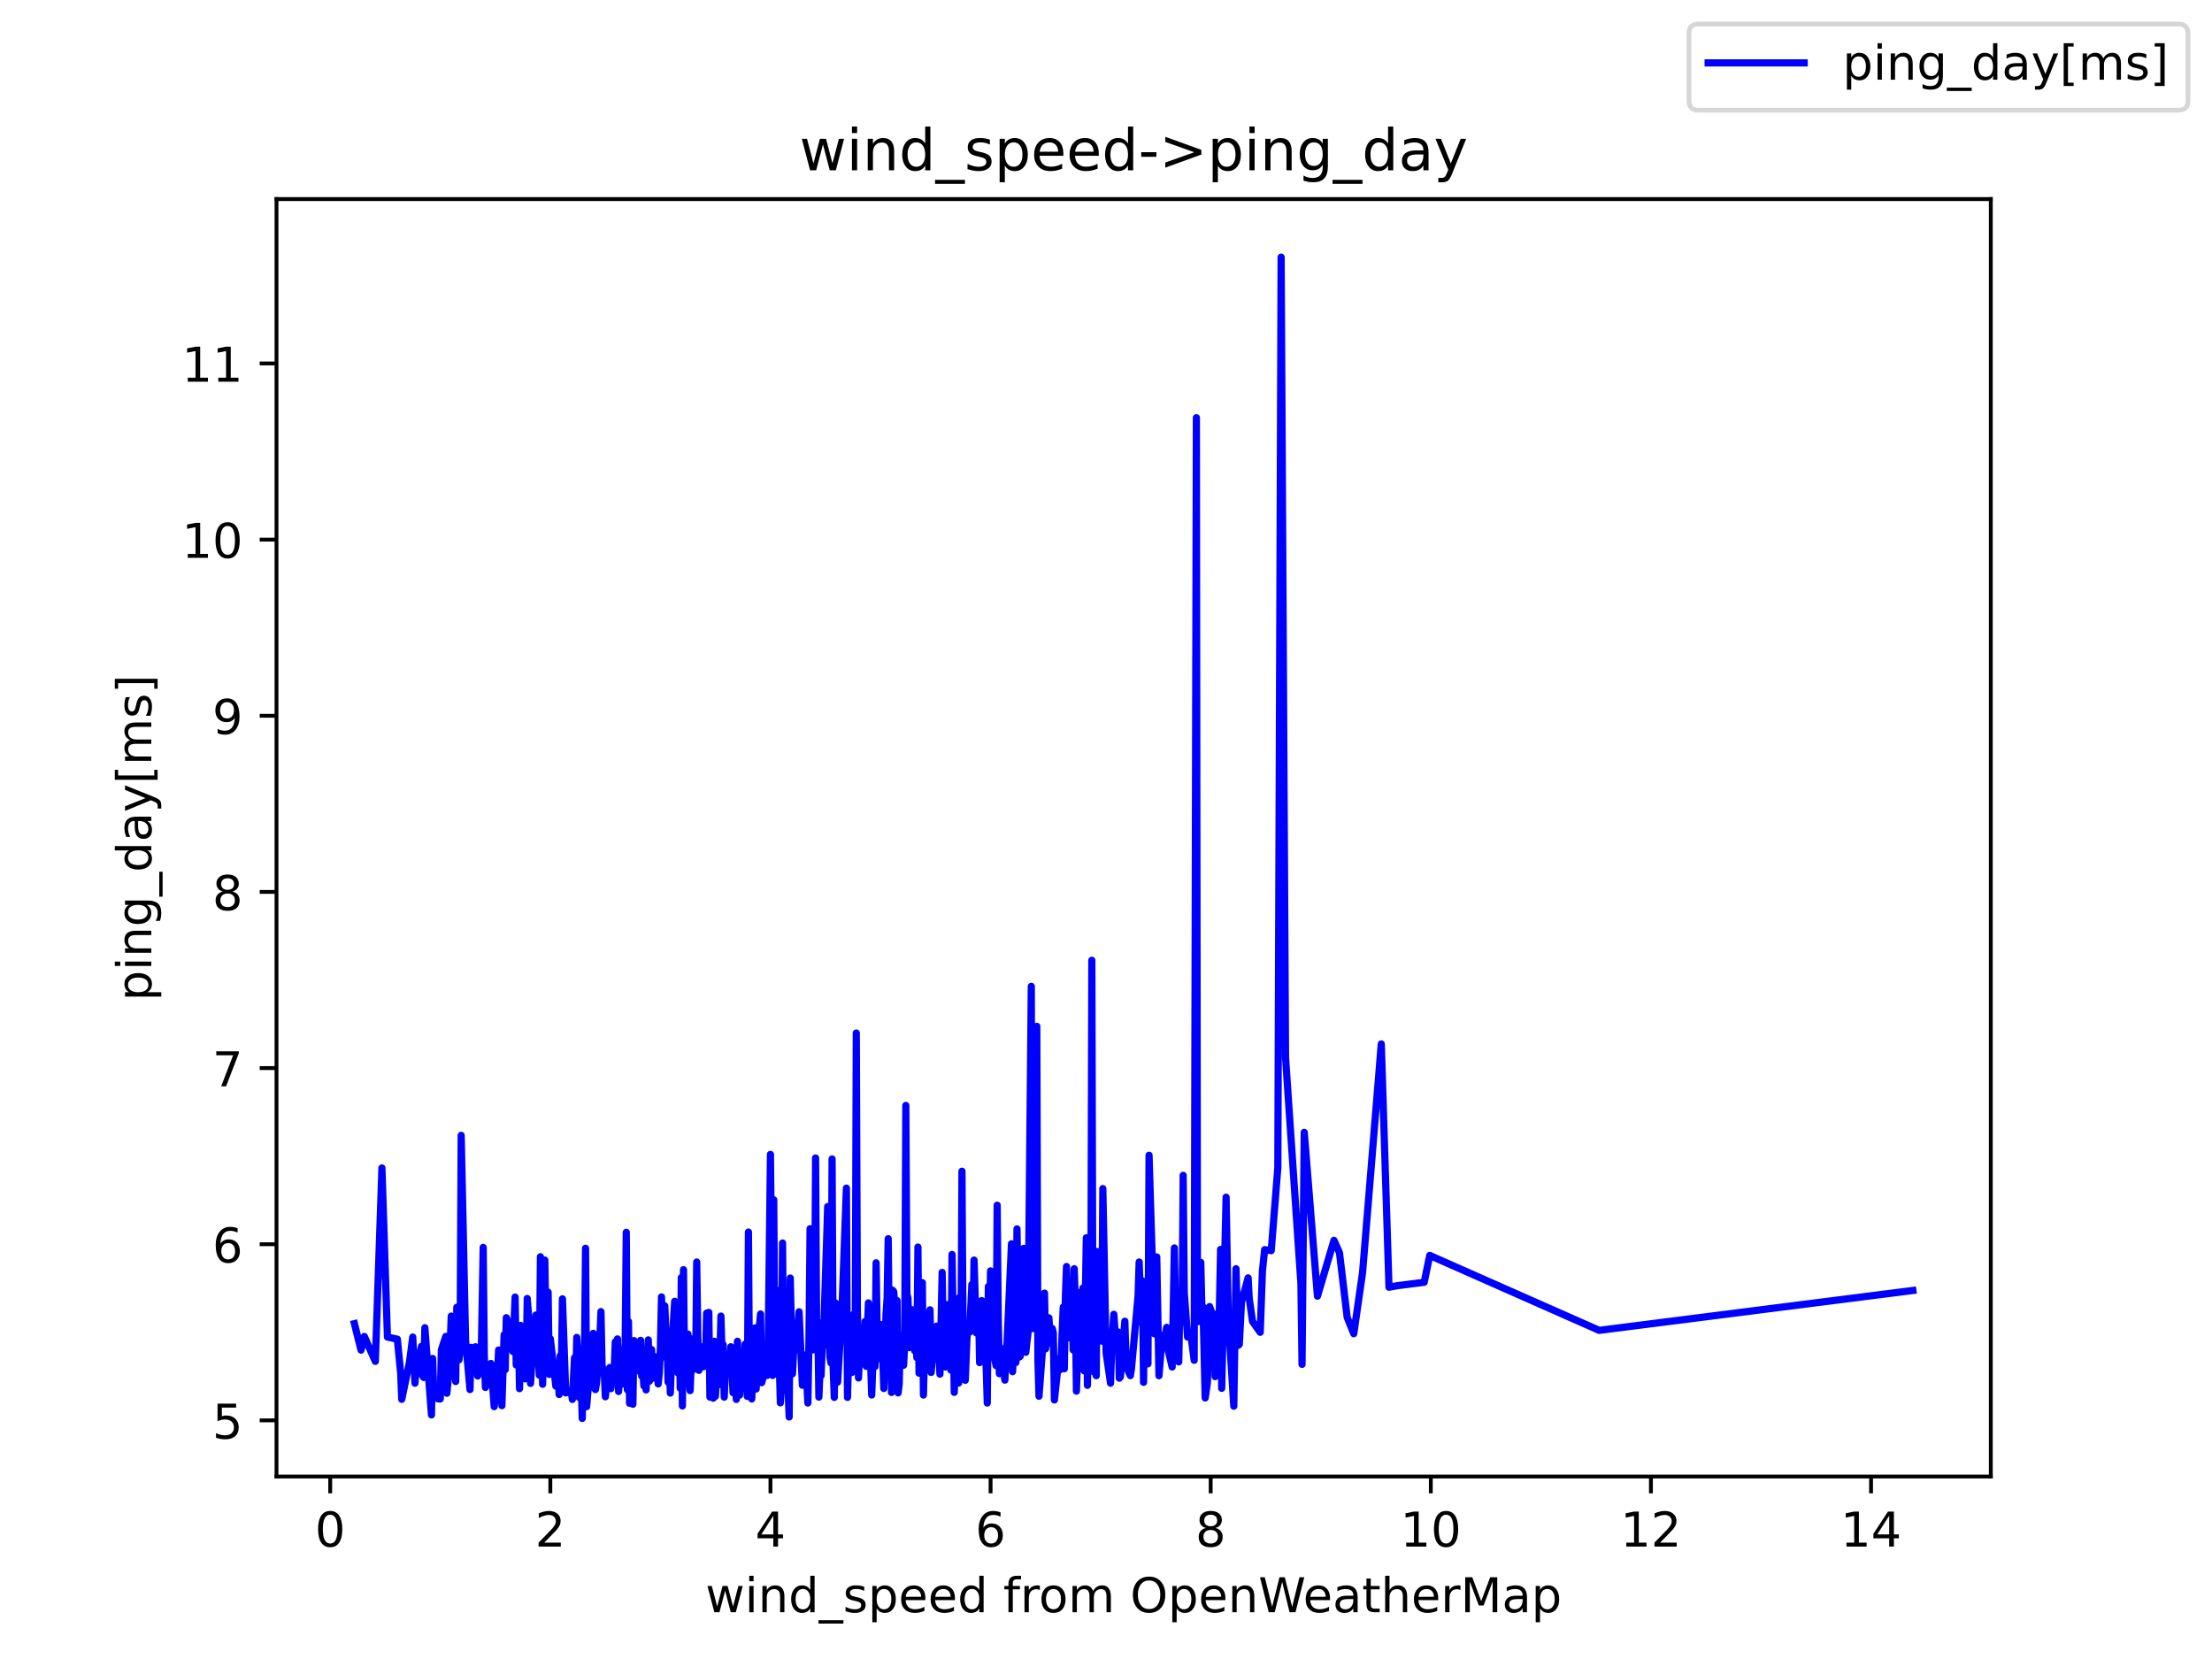 <?xml version="1.0" encoding="utf-8" standalone="no"?>
<!DOCTYPE svg PUBLIC "-//W3C//DTD SVG 1.1//EN"
  "http://www.w3.org/Graphics/SVG/1.1/DTD/svg11.dtd">
<!-- Created with matplotlib (https://matplotlib.org/) -->
<svg height="345.6pt" version="1.1" viewBox="0 0 460.8 345.6" width="460.8pt" xmlns="http://www.w3.org/2000/svg" xmlns:xlink="http://www.w3.org/1999/xlink">
 <defs>
  <style type="text/css">*{stroke-linecap:butt;stroke-linejoin:round;}</style>
 </defs>
 <g id="figure_1">
  <g id="patch_1">
   <path d="M 0 345.6 
L 460.8 345.6 
L 460.8 0 
L 0 0 
z
" style="fill:#ffffff;"/>
  </g>
  <g id="axes_1">
   <g id="patch_2">
    <path d="M 57.6 307.584 
L 414.72 307.584 
L 414.72 41.472 
L 57.6 41.472 
z
" style="fill:#ffffff;"/>
   </g>
   <g id="matplotlib.axis_1">
    <g id="xtick_1">
     <g id="line2d_1">
      <defs>
       <path d="M 0 0 
L 0 3.5 
" id="m88f44242e3" style="stroke:#000000;stroke-width:0.8;"/>
      </defs>
      <g>
       <use style="stroke:#000000;stroke-width:0.8;" x="68.789" xlink:href="#m88f44242e3" y="307.584"/>
      </g>
     </g>
     <g id="text_1">
      <!-- 0 -->
      <g transform="translate(65.607 322.182)scale(0.1 -0.1)">
       <defs>
        <path d="M 31.781 66.406 
Q 24.172 66.406 20.328 58.906 
Q 16.5 51.422 16.5 36.375 
Q 16.5 21.391 20.328 13.891 
Q 24.172 6.391 31.781 6.391 
Q 39.453 6.391 43.281 13.891 
Q 47.125 21.391 47.125 36.375 
Q 47.125 51.422 43.281 58.906 
Q 39.453 66.406 31.781 66.406 
z
M 31.781 74.219 
Q 44.047 74.219 50.516 64.516 
Q 56.984 54.828 56.984 36.375 
Q 56.984 17.969 50.516 8.266 
Q 44.047 -1.422 31.781 -1.422 
Q 19.531 -1.422 13.062 8.266 
Q 6.594 17.969 6.594 36.375 
Q 6.594 54.828 13.062 64.516 
Q 19.531 74.219 31.781 74.219 
z
" id="DejaVuSans-48"/>
       </defs>
       <use xlink:href="#DejaVuSans-48"/>
      </g>
     </g>
    </g>
    <g id="xtick_2">
     <g id="line2d_2">
      <g>
       <use style="stroke:#000000;stroke-width:0.8;" x="114.644" xlink:href="#m88f44242e3" y="307.584"/>
      </g>
     </g>
     <g id="text_2">
      <!-- 2 -->
      <g transform="translate(111.463 322.182)scale(0.1 -0.1)">
       <defs>
        <path d="M 19.188 8.297 
L 53.609 8.297 
L 53.609 0 
L 7.328 0 
L 7.328 8.297 
Q 12.938 14.109 22.625 23.891 
Q 32.328 33.688 34.812 36.531 
Q 39.547 41.844 41.422 45.531 
Q 43.312 49.219 43.312 52.781 
Q 43.312 58.594 39.234 62.25 
Q 35.156 65.922 28.609 65.922 
Q 23.969 65.922 18.812 64.312 
Q 13.672 62.703 7.812 59.422 
L 7.812 69.391 
Q 13.766 71.781 18.938 73 
Q 24.125 74.219 28.422 74.219 
Q 39.75 74.219 46.484 68.547 
Q 53.219 62.891 53.219 53.422 
Q 53.219 48.922 51.531 44.891 
Q 49.859 40.875 45.406 35.406 
Q 44.188 33.984 37.641 27.219 
Q 31.109 20.453 19.188 8.297 
z
" id="DejaVuSans-50"/>
       </defs>
       <use xlink:href="#DejaVuSans-50"/>
      </g>
     </g>
    </g>
    <g id="xtick_3">
     <g id="line2d_3">
      <g>
       <use style="stroke:#000000;stroke-width:0.8;" x="160.499" xlink:href="#m88f44242e3" y="307.584"/>
      </g>
     </g>
     <g id="text_3">
      <!-- 4 -->
      <g transform="translate(157.318 322.182)scale(0.1 -0.1)">
       <defs>
        <path d="M 37.797 64.312 
L 12.891 25.391 
L 37.797 25.391 
z
M 35.203 72.906 
L 47.609 72.906 
L 47.609 25.391 
L 58.016 25.391 
L 58.016 17.188 
L 47.609 17.188 
L 47.609 0 
L 37.797 0 
L 37.797 17.188 
L 4.891 17.188 
L 4.891 26.703 
z
" id="DejaVuSans-52"/>
       </defs>
       <use xlink:href="#DejaVuSans-52"/>
      </g>
     </g>
    </g>
    <g id="xtick_4">
     <g id="line2d_4">
      <g>
       <use style="stroke:#000000;stroke-width:0.8;" x="206.354" xlink:href="#m88f44242e3" y="307.584"/>
      </g>
     </g>
     <g id="text_4">
      <!-- 6 -->
      <g transform="translate(203.173 322.182)scale(0.1 -0.1)">
       <defs>
        <path d="M 33.016 40.375 
Q 26.375 40.375 22.484 35.828 
Q 18.609 31.297 18.609 23.391 
Q 18.609 15.531 22.484 10.953 
Q 26.375 6.391 33.016 6.391 
Q 39.656 6.391 43.531 10.953 
Q 47.406 15.531 47.406 23.391 
Q 47.406 31.297 43.531 35.828 
Q 39.656 40.375 33.016 40.375 
z
M 52.594 71.297 
L 52.594 62.312 
Q 48.875 64.062 45.094 64.984 
Q 41.312 65.922 37.594 65.922 
Q 27.828 65.922 22.672 59.328 
Q 17.531 52.734 16.797 39.406 
Q 19.672 43.656 24.016 45.922 
Q 28.375 48.188 33.594 48.188 
Q 44.578 48.188 50.953 41.516 
Q 57.328 34.859 57.328 23.391 
Q 57.328 12.156 50.688 5.359 
Q 44.047 -1.422 33.016 -1.422 
Q 20.359 -1.422 13.672 8.266 
Q 6.984 17.969 6.984 36.375 
Q 6.984 53.656 15.188 63.938 
Q 23.391 74.219 37.203 74.219 
Q 40.922 74.219 44.703 73.484 
Q 48.484 72.75 52.594 71.297 
z
" id="DejaVuSans-54"/>
       </defs>
       <use xlink:href="#DejaVuSans-54"/>
      </g>
     </g>
    </g>
    <g id="xtick_5">
     <g id="line2d_5">
      <g>
       <use style="stroke:#000000;stroke-width:0.8;" x="252.209" xlink:href="#m88f44242e3" y="307.584"/>
      </g>
     </g>
     <g id="text_5">
      <!-- 8 -->
      <g transform="translate(249.028 322.182)scale(0.1 -0.1)">
       <defs>
        <path d="M 31.781 34.625 
Q 24.75 34.625 20.719 30.859 
Q 16.703 27.094 16.703 20.516 
Q 16.703 13.922 20.719 10.156 
Q 24.75 6.391 31.781 6.391 
Q 38.812 6.391 42.859 10.172 
Q 46.922 13.969 46.922 20.516 
Q 46.922 27.094 42.891 30.859 
Q 38.875 34.625 31.781 34.625 
z
M 21.922 38.812 
Q 15.578 40.375 12.031 44.719 
Q 8.5 49.078 8.5 55.328 
Q 8.5 64.062 14.719 69.141 
Q 20.953 74.219 31.781 74.219 
Q 42.672 74.219 48.875 69.141 
Q 55.078 64.062 55.078 55.328 
Q 55.078 49.078 51.531 44.719 
Q 48 40.375 41.703 38.812 
Q 48.828 37.156 52.797 32.312 
Q 56.781 27.484 56.781 20.516 
Q 56.781 9.906 50.312 4.234 
Q 43.844 -1.422 31.781 -1.422 
Q 19.734 -1.422 13.25 4.234 
Q 6.781 9.906 6.781 20.516 
Q 6.781 27.484 10.781 32.312 
Q 14.797 37.156 21.922 38.812 
z
M 18.312 54.391 
Q 18.312 48.734 21.844 45.562 
Q 25.391 42.391 31.781 42.391 
Q 38.141 42.391 41.719 45.562 
Q 45.312 48.734 45.312 54.391 
Q 45.312 60.062 41.719 63.234 
Q 38.141 66.406 31.781 66.406 
Q 25.391 66.406 21.844 63.234 
Q 18.312 60.062 18.312 54.391 
z
" id="DejaVuSans-56"/>
       </defs>
       <use xlink:href="#DejaVuSans-56"/>
      </g>
     </g>
    </g>
    <g id="xtick_6">
     <g id="line2d_6">
      <g>
       <use style="stroke:#000000;stroke-width:0.8;" x="298.064" xlink:href="#m88f44242e3" y="307.584"/>
      </g>
     </g>
     <g id="text_6">
      <!-- 10 -->
      <g transform="translate(291.702 322.182)scale(0.1 -0.1)">
       <defs>
        <path d="M 12.406 8.297 
L 28.516 8.297 
L 28.516 63.922 
L 10.984 60.406 
L 10.984 69.391 
L 28.422 72.906 
L 38.281 72.906 
L 38.281 8.297 
L 54.391 8.297 
L 54.391 0 
L 12.406 0 
z
" id="DejaVuSans-49"/>
       </defs>
       <use xlink:href="#DejaVuSans-49"/>
       <use x="63.623" xlink:href="#DejaVuSans-48"/>
      </g>
     </g>
    </g>
    <g id="xtick_7">
     <g id="line2d_7">
      <g>
       <use style="stroke:#000000;stroke-width:0.8;" x="343.92" xlink:href="#m88f44242e3" y="307.584"/>
      </g>
     </g>
     <g id="text_7">
      <!-- 12 -->
      <g transform="translate(337.557 322.182)scale(0.1 -0.1)">
       <use xlink:href="#DejaVuSans-49"/>
       <use x="63.623" xlink:href="#DejaVuSans-50"/>
      </g>
     </g>
    </g>
    <g id="xtick_8">
     <g id="line2d_8">
      <g>
       <use style="stroke:#000000;stroke-width:0.8;" x="389.775" xlink:href="#m88f44242e3" y="307.584"/>
      </g>
     </g>
     <g id="text_8">
      <!-- 14 -->
      <g transform="translate(383.412 322.182)scale(0.1 -0.1)">
       <use xlink:href="#DejaVuSans-49"/>
       <use x="63.623" xlink:href="#DejaVuSans-52"/>
      </g>
     </g>
    </g>
    <g id="text_9">
     <!-- wind_speed from OpenWeatherMap -->
     <g transform="translate(146.962 335.861)scale(0.1 -0.1)">
      <defs>
       <path d="M 4.203 54.688 
L 13.188 54.688 
L 24.422 12.016 
L 35.594 54.688 
L 46.188 54.688 
L 57.422 12.016 
L 68.609 54.688 
L 77.594 54.688 
L 63.281 0 
L 52.688 0 
L 40.922 44.828 
L 29.109 0 
L 18.5 0 
z
" id="DejaVuSans-119"/>
       <path d="M 9.422 54.688 
L 18.406 54.688 
L 18.406 0 
L 9.422 0 
z
M 9.422 75.984 
L 18.406 75.984 
L 18.406 64.594 
L 9.422 64.594 
z
" id="DejaVuSans-105"/>
       <path d="M 54.891 33.016 
L 54.891 0 
L 45.906 0 
L 45.906 32.719 
Q 45.906 40.484 42.875 44.328 
Q 39.844 48.188 33.797 48.188 
Q 26.516 48.188 22.312 43.547 
Q 18.109 38.922 18.109 30.906 
L 18.109 0 
L 9.078 0 
L 9.078 54.688 
L 18.109 54.688 
L 18.109 46.188 
Q 21.344 51.125 25.703 53.562 
Q 30.078 56 35.797 56 
Q 45.219 56 50.047 50.172 
Q 54.891 44.344 54.891 33.016 
z
" id="DejaVuSans-110"/>
       <path d="M 45.406 46.391 
L 45.406 75.984 
L 54.391 75.984 
L 54.391 0 
L 45.406 0 
L 45.406 8.203 
Q 42.578 3.328 38.25 0.953 
Q 33.938 -1.422 27.875 -1.422 
Q 17.969 -1.422 11.734 6.484 
Q 5.516 14.406 5.516 27.297 
Q 5.516 40.188 11.734 48.094 
Q 17.969 56 27.875 56 
Q 33.938 56 38.25 53.625 
Q 42.578 51.266 45.406 46.391 
z
M 14.797 27.297 
Q 14.797 17.391 18.875 11.75 
Q 22.953 6.109 30.078 6.109 
Q 37.203 6.109 41.297 11.75 
Q 45.406 17.391 45.406 27.297 
Q 45.406 37.203 41.297 42.844 
Q 37.203 48.484 30.078 48.484 
Q 22.953 48.484 18.875 42.844 
Q 14.797 37.203 14.797 27.297 
z
" id="DejaVuSans-100"/>
       <path d="M 50.984 -16.609 
L 50.984 -23.578 
L -0.984 -23.578 
L -0.984 -16.609 
z
" id="DejaVuSans-95"/>
       <path d="M 44.281 53.078 
L 44.281 44.578 
Q 40.484 46.531 36.375 47.5 
Q 32.281 48.484 27.875 48.484 
Q 21.188 48.484 17.844 46.438 
Q 14.5 44.391 14.5 40.281 
Q 14.5 37.156 16.891 35.375 
Q 19.281 33.594 26.516 31.984 
L 29.594 31.297 
Q 39.156 29.25 43.188 25.516 
Q 47.219 21.781 47.219 15.094 
Q 47.219 7.469 41.188 3.016 
Q 35.156 -1.422 24.609 -1.422 
Q 20.219 -1.422 15.453 -0.562 
Q 10.688 0.297 5.422 2 
L 5.422 11.281 
Q 10.406 8.688 15.234 7.391 
Q 20.062 6.109 24.812 6.109 
Q 31.156 6.109 34.562 8.281 
Q 37.984 10.453 37.984 14.406 
Q 37.984 18.062 35.516 20.016 
Q 33.062 21.969 24.703 23.781 
L 21.578 24.516 
Q 13.234 26.266 9.516 29.906 
Q 5.812 33.547 5.812 39.891 
Q 5.812 47.609 11.281 51.797 
Q 16.75 56 26.812 56 
Q 31.781 56 36.172 55.266 
Q 40.578 54.547 44.281 53.078 
z
" id="DejaVuSans-115"/>
       <path d="M 18.109 8.203 
L 18.109 -20.797 
L 9.078 -20.797 
L 9.078 54.688 
L 18.109 54.688 
L 18.109 46.391 
Q 20.953 51.266 25.266 53.625 
Q 29.594 56 35.594 56 
Q 45.562 56 51.781 48.094 
Q 58.016 40.188 58.016 27.297 
Q 58.016 14.406 51.781 6.484 
Q 45.562 -1.422 35.594 -1.422 
Q 29.594 -1.422 25.266 0.953 
Q 20.953 3.328 18.109 8.203 
z
M 48.688 27.297 
Q 48.688 37.203 44.609 42.844 
Q 40.531 48.484 33.406 48.484 
Q 26.266 48.484 22.188 42.844 
Q 18.109 37.203 18.109 27.297 
Q 18.109 17.391 22.188 11.75 
Q 26.266 6.109 33.406 6.109 
Q 40.531 6.109 44.609 11.75 
Q 48.688 17.391 48.688 27.297 
z
" id="DejaVuSans-112"/>
       <path d="M 56.203 29.594 
L 56.203 25.203 
L 14.891 25.203 
Q 15.484 15.922 20.484 11.062 
Q 25.484 6.203 34.422 6.203 
Q 39.594 6.203 44.453 7.469 
Q 49.312 8.734 54.109 11.281 
L 54.109 2.781 
Q 49.266 0.734 44.188 -0.344 
Q 39.109 -1.422 33.891 -1.422 
Q 20.797 -1.422 13.156 6.188 
Q 5.516 13.812 5.516 26.812 
Q 5.516 40.234 12.766 48.109 
Q 20.016 56 32.328 56 
Q 43.359 56 49.781 48.891 
Q 56.203 41.797 56.203 29.594 
z
M 47.219 32.234 
Q 47.125 39.594 43.094 43.984 
Q 39.062 48.391 32.422 48.391 
Q 24.906 48.391 20.391 44.141 
Q 15.875 39.891 15.188 32.172 
z
" id="DejaVuSans-101"/>
       <path id="DejaVuSans-32"/>
       <path d="M 37.109 75.984 
L 37.109 68.5 
L 28.516 68.5 
Q 23.688 68.5 21.797 66.547 
Q 19.922 64.594 19.922 59.516 
L 19.922 54.688 
L 34.719 54.688 
L 34.719 47.703 
L 19.922 47.703 
L 19.922 0 
L 10.891 0 
L 10.891 47.703 
L 2.297 47.703 
L 2.297 54.688 
L 10.891 54.688 
L 10.891 58.5 
Q 10.891 67.625 15.141 71.797 
Q 19.391 75.984 28.609 75.984 
z
" id="DejaVuSans-102"/>
       <path d="M 41.109 46.297 
Q 39.594 47.172 37.812 47.578 
Q 36.031 48 33.891 48 
Q 26.266 48 22.188 43.047 
Q 18.109 38.094 18.109 28.812 
L 18.109 0 
L 9.078 0 
L 9.078 54.688 
L 18.109 54.688 
L 18.109 46.188 
Q 20.953 51.172 25.484 53.578 
Q 30.031 56 36.531 56 
Q 37.453 56 38.578 55.875 
Q 39.703 55.766 41.062 55.516 
z
" id="DejaVuSans-114"/>
       <path d="M 30.609 48.391 
Q 23.391 48.391 19.188 42.75 
Q 14.984 37.109 14.984 27.297 
Q 14.984 17.484 19.156 11.844 
Q 23.344 6.203 30.609 6.203 
Q 37.797 6.203 41.984 11.859 
Q 46.188 17.531 46.188 27.297 
Q 46.188 37.016 41.984 42.703 
Q 37.797 48.391 30.609 48.391 
z
M 30.609 56 
Q 42.328 56 49.016 48.375 
Q 55.719 40.766 55.719 27.297 
Q 55.719 13.875 49.016 6.219 
Q 42.328 -1.422 30.609 -1.422 
Q 18.844 -1.422 12.172 6.219 
Q 5.516 13.875 5.516 27.297 
Q 5.516 40.766 12.172 48.375 
Q 18.844 56 30.609 56 
z
" id="DejaVuSans-111"/>
       <path d="M 52 44.188 
Q 55.375 50.25 60.062 53.125 
Q 64.75 56 71.094 56 
Q 79.641 56 84.281 50.016 
Q 88.922 44.047 88.922 33.016 
L 88.922 0 
L 79.891 0 
L 79.891 32.719 
Q 79.891 40.578 77.094 44.375 
Q 74.312 48.188 68.609 48.188 
Q 61.625 48.188 57.562 43.547 
Q 53.516 38.922 53.516 30.906 
L 53.516 0 
L 44.484 0 
L 44.484 32.719 
Q 44.484 40.625 41.703 44.406 
Q 38.922 48.188 33.109 48.188 
Q 26.219 48.188 22.156 43.531 
Q 18.109 38.875 18.109 30.906 
L 18.109 0 
L 9.078 0 
L 9.078 54.688 
L 18.109 54.688 
L 18.109 46.188 
Q 21.188 51.219 25.484 53.609 
Q 29.781 56 35.688 56 
Q 41.656 56 45.828 52.969 
Q 50 49.953 52 44.188 
z
" id="DejaVuSans-109"/>
       <path d="M 39.406 66.219 
Q 28.656 66.219 22.328 58.203 
Q 16.016 50.203 16.016 36.375 
Q 16.016 22.609 22.328 14.594 
Q 28.656 6.594 39.406 6.594 
Q 50.141 6.594 56.422 14.594 
Q 62.703 22.609 62.703 36.375 
Q 62.703 50.203 56.422 58.203 
Q 50.141 66.219 39.406 66.219 
z
M 39.406 74.219 
Q 54.734 74.219 63.906 63.938 
Q 73.094 53.656 73.094 36.375 
Q 73.094 19.141 63.906 8.859 
Q 54.734 -1.422 39.406 -1.422 
Q 24.031 -1.422 14.812 8.828 
Q 5.609 19.094 5.609 36.375 
Q 5.609 53.656 14.812 63.938 
Q 24.031 74.219 39.406 74.219 
z
" id="DejaVuSans-79"/>
       <path d="M 3.328 72.906 
L 13.281 72.906 
L 28.609 11.281 
L 43.891 72.906 
L 54.984 72.906 
L 70.312 11.281 
L 85.594 72.906 
L 95.609 72.906 
L 77.297 0 
L 64.891 0 
L 49.516 63.281 
L 33.984 0 
L 21.578 0 
z
" id="DejaVuSans-87"/>
       <path d="M 34.281 27.484 
Q 23.391 27.484 19.188 25 
Q 14.984 22.516 14.984 16.5 
Q 14.984 11.719 18.141 8.906 
Q 21.297 6.109 26.703 6.109 
Q 34.188 6.109 38.703 11.406 
Q 43.219 16.703 43.219 25.484 
L 43.219 27.484 
z
M 52.203 31.203 
L 52.203 0 
L 43.219 0 
L 43.219 8.297 
Q 40.141 3.328 35.547 0.953 
Q 30.953 -1.422 24.312 -1.422 
Q 15.922 -1.422 10.953 3.297 
Q 6 8.016 6 15.922 
Q 6 25.141 12.172 29.828 
Q 18.359 34.516 30.609 34.516 
L 43.219 34.516 
L 43.219 35.406 
Q 43.219 41.609 39.141 45 
Q 35.062 48.391 27.688 48.391 
Q 23 48.391 18.547 47.266 
Q 14.109 46.141 10.016 43.891 
L 10.016 52.203 
Q 14.938 54.109 19.578 55.047 
Q 24.219 56 28.609 56 
Q 40.484 56 46.344 49.844 
Q 52.203 43.703 52.203 31.203 
z
" id="DejaVuSans-97"/>
       <path d="M 18.312 70.219 
L 18.312 54.688 
L 36.812 54.688 
L 36.812 47.703 
L 18.312 47.703 
L 18.312 18.016 
Q 18.312 11.328 20.141 9.422 
Q 21.969 7.516 27.594 7.516 
L 36.812 7.516 
L 36.812 0 
L 27.594 0 
Q 17.188 0 13.234 3.875 
Q 9.281 7.766 9.281 18.016 
L 9.281 47.703 
L 2.688 47.703 
L 2.688 54.688 
L 9.281 54.688 
L 9.281 70.219 
z
" id="DejaVuSans-116"/>
       <path d="M 54.891 33.016 
L 54.891 0 
L 45.906 0 
L 45.906 32.719 
Q 45.906 40.484 42.875 44.328 
Q 39.844 48.188 33.797 48.188 
Q 26.516 48.188 22.312 43.547 
Q 18.109 38.922 18.109 30.906 
L 18.109 0 
L 9.078 0 
L 9.078 75.984 
L 18.109 75.984 
L 18.109 46.188 
Q 21.344 51.125 25.703 53.562 
Q 30.078 56 35.797 56 
Q 45.219 56 50.047 50.172 
Q 54.891 44.344 54.891 33.016 
z
" id="DejaVuSans-104"/>
       <path d="M 9.812 72.906 
L 24.516 72.906 
L 43.109 23.297 
L 61.812 72.906 
L 76.516 72.906 
L 76.516 0 
L 66.891 0 
L 66.891 64.016 
L 48.094 14.016 
L 38.188 14.016 
L 19.391 64.016 
L 19.391 0 
L 9.812 0 
z
" id="DejaVuSans-77"/>
      </defs>
      <use xlink:href="#DejaVuSans-119"/>
      <use x="81.787" xlink:href="#DejaVuSans-105"/>
      <use x="109.57" xlink:href="#DejaVuSans-110"/>
      <use x="172.949" xlink:href="#DejaVuSans-100"/>
      <use x="236.426" xlink:href="#DejaVuSans-95"/>
      <use x="286.426" xlink:href="#DejaVuSans-115"/>
      <use x="338.525" xlink:href="#DejaVuSans-112"/>
      <use x="402.002" xlink:href="#DejaVuSans-101"/>
      <use x="463.525" xlink:href="#DejaVuSans-101"/>
      <use x="525.049" xlink:href="#DejaVuSans-100"/>
      <use x="588.525" xlink:href="#DejaVuSans-32"/>
      <use x="620.312" xlink:href="#DejaVuSans-102"/>
      <use x="655.518" xlink:href="#DejaVuSans-114"/>
      <use x="694.381" xlink:href="#DejaVuSans-111"/>
      <use x="755.562" xlink:href="#DejaVuSans-109"/>
      <use x="852.975" xlink:href="#DejaVuSans-32"/>
      <use x="884.762" xlink:href="#DejaVuSans-79"/>
      <use x="963.473" xlink:href="#DejaVuSans-112"/>
      <use x="1026.949" xlink:href="#DejaVuSans-101"/>
      <use x="1088.473" xlink:href="#DejaVuSans-110"/>
      <use x="1151.852" xlink:href="#DejaVuSans-87"/>
      <use x="1244.854" xlink:href="#DejaVuSans-101"/>
      <use x="1306.377" xlink:href="#DejaVuSans-97"/>
      <use x="1367.656" xlink:href="#DejaVuSans-116"/>
      <use x="1406.865" xlink:href="#DejaVuSans-104"/>
      <use x="1470.244" xlink:href="#DejaVuSans-101"/>
      <use x="1531.768" xlink:href="#DejaVuSans-114"/>
      <use x="1572.881" xlink:href="#DejaVuSans-77"/>
      <use x="1659.16" xlink:href="#DejaVuSans-97"/>
      <use x="1720.439" xlink:href="#DejaVuSans-112"/>
     </g>
    </g>
   </g>
   <g id="matplotlib.axis_2">
    <g id="ytick_1">
     <g id="line2d_9">
      <defs>
       <path d="M 0 0 
L -3.5 0 
" id="mcdb44b7f67" style="stroke:#000000;stroke-width:0.8;"/>
      </defs>
      <g>
       <use style="stroke:#000000;stroke-width:0.8;" x="57.6" xlink:href="#mcdb44b7f67" y="295.892"/>
      </g>
     </g>
     <g id="text_10">
      <!-- 5 -->
      <g transform="translate(44.237 299.691)scale(0.1 -0.1)">
       <defs>
        <path d="M 10.797 72.906 
L 49.516 72.906 
L 49.516 64.594 
L 19.828 64.594 
L 19.828 46.734 
Q 21.969 47.469 24.109 47.828 
Q 26.266 48.188 28.422 48.188 
Q 40.625 48.188 47.75 41.5 
Q 54.891 34.812 54.891 23.391 
Q 54.891 11.625 47.562 5.094 
Q 40.234 -1.422 26.906 -1.422 
Q 22.312 -1.422 17.547 -0.641 
Q 12.797 0.141 7.719 1.703 
L 7.719 11.625 
Q 12.109 9.234 16.797 8.062 
Q 21.484 6.891 26.703 6.891 
Q 35.156 6.891 40.078 11.328 
Q 45.016 15.766 45.016 23.391 
Q 45.016 31 40.078 35.438 
Q 35.156 39.891 26.703 39.891 
Q 22.75 39.891 18.812 39.016 
Q 14.891 38.141 10.797 36.281 
z
" id="DejaVuSans-53"/>
       </defs>
       <use xlink:href="#DejaVuSans-53"/>
      </g>
     </g>
    </g>
    <g id="ytick_2">
     <g id="line2d_10">
      <g>
       <use style="stroke:#000000;stroke-width:0.8;" x="57.6" xlink:href="#mcdb44b7f67" y="259.195"/>
      </g>
     </g>
     <g id="text_11">
      <!-- 6 -->
      <g transform="translate(44.237 262.995)scale(0.1 -0.1)">
       <use xlink:href="#DejaVuSans-54"/>
      </g>
     </g>
    </g>
    <g id="ytick_3">
     <g id="line2d_11">
      <g>
       <use style="stroke:#000000;stroke-width:0.8;" x="57.6" xlink:href="#mcdb44b7f67" y="222.499"/>
      </g>
     </g>
     <g id="text_12">
      <!-- 7 -->
      <g transform="translate(44.237 226.298)scale(0.1 -0.1)">
       <defs>
        <path d="M 8.203 72.906 
L 55.078 72.906 
L 55.078 68.703 
L 28.609 0 
L 18.312 0 
L 43.219 64.594 
L 8.203 64.594 
z
" id="DejaVuSans-55"/>
       </defs>
       <use xlink:href="#DejaVuSans-55"/>
      </g>
     </g>
    </g>
    <g id="ytick_4">
     <g id="line2d_12">
      <g>
       <use style="stroke:#000000;stroke-width:0.8;" x="57.6" xlink:href="#mcdb44b7f67" y="185.803"/>
      </g>
     </g>
     <g id="text_13">
      <!-- 8 -->
      <g transform="translate(44.237 189.602)scale(0.1 -0.1)">
       <use xlink:href="#DejaVuSans-56"/>
      </g>
     </g>
    </g>
    <g id="ytick_5">
     <g id="line2d_13">
      <g>
       <use style="stroke:#000000;stroke-width:0.8;" x="57.6" xlink:href="#mcdb44b7f67" y="149.107"/>
      </g>
     </g>
     <g id="text_14">
      <!-- 9 -->
      <g transform="translate(44.237 152.906)scale(0.1 -0.1)">
       <defs>
        <path d="M 10.984 1.516 
L 10.984 10.5 
Q 14.703 8.734 18.5 7.812 
Q 22.312 6.891 25.984 6.891 
Q 35.75 6.891 40.891 13.453 
Q 46.047 20.016 46.781 33.406 
Q 43.953 29.203 39.594 26.953 
Q 35.25 24.703 29.984 24.703 
Q 19.047 24.703 12.672 31.312 
Q 6.297 37.938 6.297 49.422 
Q 6.297 60.641 12.938 67.422 
Q 19.578 74.219 30.609 74.219 
Q 43.266 74.219 49.922 64.516 
Q 56.594 54.828 56.594 36.375 
Q 56.594 19.141 48.406 8.859 
Q 40.234 -1.422 26.422 -1.422 
Q 22.703 -1.422 18.891 -0.688 
Q 15.094 0.047 10.984 1.516 
z
M 30.609 32.422 
Q 37.25 32.422 41.125 36.953 
Q 45.016 41.5 45.016 49.422 
Q 45.016 57.281 41.125 61.844 
Q 37.25 66.406 30.609 66.406 
Q 23.969 66.406 20.094 61.844 
Q 16.219 57.281 16.219 49.422 
Q 16.219 41.5 20.094 36.953 
Q 23.969 32.422 30.609 32.422 
z
" id="DejaVuSans-57"/>
       </defs>
       <use xlink:href="#DejaVuSans-57"/>
      </g>
     </g>
    </g>
    <g id="ytick_6">
     <g id="line2d_14">
      <g>
       <use style="stroke:#000000;stroke-width:0.8;" x="57.6" xlink:href="#mcdb44b7f67" y="112.41"/>
      </g>
     </g>
     <g id="text_15">
      <!-- 10 -->
      <g transform="translate(37.875 116.21)scale(0.1 -0.1)">
       <use xlink:href="#DejaVuSans-49"/>
       <use x="63.623" xlink:href="#DejaVuSans-48"/>
      </g>
     </g>
    </g>
    <g id="ytick_7">
     <g id="line2d_15">
      <g>
       <use style="stroke:#000000;stroke-width:0.8;" x="57.6" xlink:href="#mcdb44b7f67" y="75.714"/>
      </g>
     </g>
     <g id="text_16">
      <!-- 11 -->
      <g transform="translate(37.875 79.513)scale(0.1 -0.1)">
       <use xlink:href="#DejaVuSans-49"/>
       <use x="63.623" xlink:href="#DejaVuSans-49"/>
      </g>
     </g>
    </g>
    <g id="text_17">
     <!-- ping_day[ms] -->
     <g transform="translate(31.517 208.508)rotate(-90)scale(0.1 -0.1)">
      <defs>
       <path d="M 45.406 27.984 
Q 45.406 37.75 41.375 43.109 
Q 37.359 48.484 30.078 48.484 
Q 22.859 48.484 18.828 43.109 
Q 14.797 37.75 14.797 27.984 
Q 14.797 18.266 18.828 12.891 
Q 22.859 7.516 30.078 7.516 
Q 37.359 7.516 41.375 12.891 
Q 45.406 18.266 45.406 27.984 
z
M 54.391 6.781 
Q 54.391 -7.172 48.188 -13.984 
Q 42 -20.797 29.203 -20.797 
Q 24.469 -20.797 20.266 -20.094 
Q 16.062 -19.391 12.109 -17.922 
L 12.109 -9.188 
Q 16.062 -11.328 19.922 -12.344 
Q 23.781 -13.375 27.781 -13.375 
Q 36.625 -13.375 41.016 -8.766 
Q 45.406 -4.156 45.406 5.172 
L 45.406 9.625 
Q 42.625 4.781 38.281 2.391 
Q 33.938 0 27.875 0 
Q 17.828 0 11.672 7.656 
Q 5.516 15.328 5.516 27.984 
Q 5.516 40.672 11.672 48.328 
Q 17.828 56 27.875 56 
Q 33.938 56 38.281 53.609 
Q 42.625 51.219 45.406 46.391 
L 45.406 54.688 
L 54.391 54.688 
z
" id="DejaVuSans-103"/>
       <path d="M 32.172 -5.078 
Q 28.375 -14.844 24.75 -17.812 
Q 21.141 -20.797 15.094 -20.797 
L 7.906 -20.797 
L 7.906 -13.281 
L 13.188 -13.281 
Q 16.891 -13.281 18.938 -11.516 
Q 21 -9.766 23.484 -3.219 
L 25.094 0.875 
L 2.984 54.688 
L 12.5 54.688 
L 29.594 11.922 
L 46.688 54.688 
L 56.203 54.688 
z
" id="DejaVuSans-121"/>
       <path d="M 8.594 75.984 
L 29.297 75.984 
L 29.297 69 
L 17.578 69 
L 17.578 -6.203 
L 29.297 -6.203 
L 29.297 -13.188 
L 8.594 -13.188 
z
" id="DejaVuSans-91"/>
       <path d="M 30.422 75.984 
L 30.422 -13.188 
L 9.719 -13.188 
L 9.719 -6.203 
L 21.391 -6.203 
L 21.391 69 
L 9.719 69 
L 9.719 75.984 
z
" id="DejaVuSans-93"/>
      </defs>
      <use xlink:href="#DejaVuSans-112"/>
      <use x="63.477" xlink:href="#DejaVuSans-105"/>
      <use x="91.26" xlink:href="#DejaVuSans-110"/>
      <use x="154.639" xlink:href="#DejaVuSans-103"/>
      <use x="218.115" xlink:href="#DejaVuSans-95"/>
      <use x="268.115" xlink:href="#DejaVuSans-100"/>
      <use x="331.592" xlink:href="#DejaVuSans-97"/>
      <use x="392.871" xlink:href="#DejaVuSans-121"/>
      <use x="452.051" xlink:href="#DejaVuSans-91"/>
      <use x="491.064" xlink:href="#DejaVuSans-109"/>
      <use x="588.477" xlink:href="#DejaVuSans-115"/>
      <use x="640.576" xlink:href="#DejaVuSans-93"/>
     </g>
    </g>
   </g>
   <g id="line2d_16">
    <path clip-path="url(#pa70ba7a20c)" d="M 73.833 275.745 
L 75.208 281.25 
L 75.896 278.406 
L 78.189 283.598 
L 79.565 243.306 
L 80.711 278.534 
L 82.774 278.975 
L 83.462 286.002 
L 83.692 291.506 
L 85.297 283.782 
L 85.984 278.534 
L 86.443 288.149 
L 86.672 285.231 
L 87.819 280.443 
L 88.048 286.608 
L 88.277 286.956 
L 88.506 276.589 
L 89.882 294.754 
L 90.111 282.993 
L 90.341 289.653 
L 91.258 291.415 
L 91.716 291.433 
L 91.946 281.195 
L 92.863 278.406 
L 93.092 290.24 
L 93.55 285.415 
L 94.009 274.167 
L 94.238 279.947 
L 94.468 280.865 
L 94.926 287.8 
L 95.155 272.333 
L 95.614 283.268 
L 95.843 281.433 
L 96.072 236.517 
L 96.99 279.232 
L 97.907 289.47 
L 98.136 280.681 
L 98.365 281.654 
L 98.595 282.057 
L 99.053 280.553 
L 99.512 286.644 
L 99.741 285.213 
L 100.199 285.378 
L 100.658 259.856 
L 100.887 282.351 
L 101.117 289.029 
L 101.346 286.571 
L 101.804 286.883 
L 102.263 284.039 
L 102.951 293.029 
L 103.639 286.754 
L 103.868 281.232 
L 104.556 292.828 
L 105.014 278.057 
L 105.244 285.323 
L 105.473 274.498 
L 106.161 276.076 
L 106.848 281.562 
L 107.307 270.204 
L 107.536 284.351 
L 107.995 276.736 
L 108.224 289.286 
L 108.453 276.112 
L 108.683 285.14 
L 108.912 285.066 
L 109.37 287.25 
L 109.6 285.617 
L 109.829 270.498 
L 110.288 276.149 
L 110.517 288.185 
L 110.746 284.553 
L 110.975 283.525 
L 111.663 273.929 
L 112.351 286.479 
L 112.58 261.801 
L 113.039 288.369 
L 113.497 262.498 
L 113.727 276.865 
L 113.956 276.241 
L 114.185 269.177 
L 114.415 286.314 
L 114.644 278.901 
L 115.79 288.754 
L 116.019 287.874 
L 116.249 285.69 
L 116.478 290.497 
L 116.707 282.406 
L 116.937 285.433 
L 117.166 270.571 
L 117.854 290.167 
L 119 289.837 
L 119.229 291.525 
L 119.688 282.846 
L 119.917 290.02 
L 120.146 278.608 
L 120.376 282.241 
L 120.605 291.084 
L 120.834 284.699 
L 121.064 287.965 
L 121.293 295.488 
L 121.522 285.984 
L 121.751 282.754 
L 121.981 260.039 
L 122.21 293.029 
L 122.668 287.525 
L 123.127 278.883 
L 123.586 277.764 
L 123.815 289.14 
L 124.044 289.47 
L 124.273 288.094 
L 124.503 285.213 
L 124.732 284.589 
L 125.191 273.232 
L 125.42 284.516 
L 125.878 285.892 
L 126.108 290.974 
L 126.566 286.754 
L 127.025 284.883 
L 127.254 289.286 
L 127.713 286.222 
L 127.942 285.8 
L 128.171 279.543 
L 128.4 280.608 
L 128.63 278.92 
L 128.859 289.873 
L 129.088 285.874 
L 129.547 288.369 
L 130.235 279.91 
L 130.464 256.718 
L 130.693 289.525 
L 130.922 275.287 
L 131.152 292.332 
L 131.61 287.415 
L 131.84 292.534 
L 132.069 279.268 
L 132.298 281.562 
L 132.757 281.47 
L 132.986 285.58 
L 133.215 283.048 
L 133.444 279.213 
L 133.674 286.663 
L 133.903 285.011 
L 134.132 288.699 
L 134.362 285.837 
L 134.591 289.543 
L 135.049 279.121 
L 135.279 287.727 
L 135.508 281.507 
L 135.737 281.14 
L 135.966 287.121 
L 136.196 282.644 
L 136.425 282.626 
L 136.884 284.406 
L 137.113 288.296 
L 137.342 286.075 
L 137.571 280.92 
L 137.801 270.168 
L 138.259 282.681 
L 138.489 272.039 
L 138.718 277.507 
L 138.947 278.534 
L 139.176 287.929 
L 139.406 282.608 
L 139.635 290.204 
L 140.093 278.277 
L 140.552 271.085 
L 140.781 275.507 
L 141.24 286.02 
L 141.469 271.599 
L 141.698 289.195 
L 141.928 266.149 
L 142.157 292.883 
L 142.386 264.498 
L 142.615 286.039 
L 142.845 278.057 
L 143.074 281.176 
L 143.303 277.91 
L 143.533 287.085 
L 143.762 289.69 
L 144.22 278.92 
L 144.45 284.773 
L 144.908 285.213 
L 145.138 262.902 
L 145.367 278.681 
L 145.596 285.47 
L 145.825 280.443 
L 146.055 284.186 
L 146.284 283.892 
L 146.513 284.736 
L 146.742 283.488 
L 146.972 283.58 
L 147.201 273.544 
L 147.43 284.534 
L 147.66 273.397 
L 147.889 291.048 
L 148.347 282.131 
L 148.577 291.268 
L 148.806 279.415 
L 149.035 290.883 
L 149.264 286.112 
L 149.494 285.874 
L 149.723 288.479 
L 149.952 283.562 
L 150.182 274.167 
L 150.411 281.837 
L 150.64 280.112 
L 150.869 291.048 
L 151.099 285.598 
L 151.557 282.791 
L 151.787 282.626 
L 152.016 283.965 
L 152.245 280.553 
L 152.704 290.13 
L 152.933 284.553 
L 153.162 285.36 
L 153.391 291.525 
L 153.621 279.415 
L 154.079 290.626 
L 154.309 287.818 
L 154.767 286.039 
L 154.996 288.167 
L 155.226 280.002 
L 155.455 283.543 
L 155.684 290.901 
L 155.913 256.663 
L 156.143 289.36 
L 156.372 284.186 
L 156.601 291.433 
L 156.831 286.626 
L 157.06 287.14 
L 157.289 276.626 
L 157.518 289.36 
L 157.748 285.103 
L 157.977 287.818 
L 158.206 276.204 
L 158.436 273.727 
L 158.665 288.039 
L 158.894 287.305 
L 159.123 284.993 
L 159.582 283.103 
L 159.811 286.534 
L 160.04 278.975 
L 160.499 240.48 
L 160.958 286.534 
L 161.187 249.948 
L 161.416 279.892 
L 161.645 268.663 
L 161.875 286.277 
L 162.104 280.296 
L 162.333 283.764 
L 162.562 292.24 
L 162.792 288.681 
L 163.021 258.939 
L 163.25 286.13 
L 163.48 286.626 
L 163.709 286.497 
L 163.938 289.158 
L 164.167 289.213 
L 164.397 295.176 
L 164.626 266.241 
L 165.084 286.204 
L 165.314 281.727 
L 166.002 280.131 
L 166.46 273.268 
L 167.148 288.571 
L 167.377 282.754 
L 167.607 282.277 
L 167.836 283.47 
L 168.294 292.277 
L 168.524 278.938 
L 168.753 255.966 
L 169.211 281.213 
L 169.67 281.14 
L 169.899 241.233 
L 170.129 278.314 
L 170.358 275.378 
L 170.587 291.048 
L 170.816 285.543 
L 171.046 286.571 
L 171.275 280.791 
L 171.504 280.167 
L 172.421 251.342 
L 172.651 275.782 
L 172.88 282.608 
L 173.109 283.929 
L 173.338 241.434 
L 173.568 285.176 
L 173.797 291.103 
L 174.026 271.415 
L 174.485 287.929 
L 175.402 272.663 
L 176.319 247.508 
L 176.548 291.103 
L 176.778 282.699 
L 177.007 284.516 
L 177.236 284.626 
L 177.465 285.91 
L 177.924 273.654 
L 178.153 282.883 
L 178.382 215.197 
L 178.612 272.92 
L 178.841 287.048 
L 179.07 281.727 
L 179.3 283.819 
L 179.529 279.25 
L 179.758 280.754 
L 179.987 279.635 
L 180.217 275.268 
L 180.446 284.626 
L 180.905 271.415 
L 181.134 276.846 
L 181.592 290.607 
L 181.822 284.149 
L 182.051 281.947 
L 182.28 284.681 
L 182.509 263.067 
L 182.739 277.947 
L 183.197 283.048 
L 183.656 275.929 
L 184.114 289.25 
L 184.573 273.801 
L 184.802 270.351 
L 185.031 258.039 
L 185.261 279.048 
L 185.49 275.452 
L 185.719 290.075 
L 185.949 268.773 
L 186.178 269.085 
L 186.407 272.039 
L 186.636 277.433 
L 186.866 270.938 
L 187.095 290.167 
L 187.324 288.204 
L 187.554 278.259 
L 187.783 284.112 
L 188.241 284.406 
L 188.471 279.8 
L 188.7 230.279 
L 188.929 269.544 
L 189.158 270.535 
L 189.388 280.736 
L 189.846 272.773 
L 190.076 275.672 
L 190.305 274.791 
L 190.534 281.378 
L 190.763 278.351 
L 190.993 282.828 
L 191.222 259.783 
L 191.451 286.057 
L 191.91 267.525 
L 192.139 267.195 
L 192.368 290.607 
L 192.598 281.103 
L 193.285 285.176 
L 193.515 275.36 
L 193.744 272.865 
L 193.973 285.91 
L 194.203 283.231 
L 194.432 283.213 
L 194.661 276.993 
L 194.89 276.846 
L 195.12 276.259 
L 195.349 277.103 
L 195.807 286.259 
L 196.266 265.067 
L 196.495 279.048 
L 196.725 277.232 
L 196.954 284.773 
L 197.183 271.764 
L 197.642 274.681 
L 198.1 285.433 
L 198.329 261.324 
L 198.788 290.057 
L 199.017 284.186 
L 199.476 282.351 
L 199.705 288.112 
L 199.934 270.204 
L 200.164 285.598 
L 200.393 243.985 
L 200.622 278.479 
L 200.852 278.975 
L 201.081 287.543 
L 201.539 276.314 
L 201.998 277.507 
L 202.456 267.581 
L 202.686 275.635 
L 202.915 262.498 
L 203.374 277.654 
L 203.832 271.158 
L 204.061 283.855 
L 204.52 270.938 
L 204.978 276.883 
L 205.437 284.773 
L 205.666 292.277 
L 205.896 268.003 
L 206.125 277.25 
L 206.354 264.755 
L 206.583 267.232 
L 206.813 277.672 
L 207.271 283.415 
L 207.501 284.479 
L 207.73 251.067 
L 207.959 275.268 
L 208.188 286.167 
L 208.418 280.828 
L 209.105 285.69 
L 209.335 287.507 
L 209.564 282.204 
L 209.793 279.58 
L 210.71 259.104 
L 210.94 285.745 
L 211.169 280.718 
L 211.398 270.81 
L 211.627 283.837 
L 211.857 256.003 
L 212.315 282.718 
L 212.545 282.534 
L 213.232 260.058 
L 213.462 274.534 
L 213.691 281.709 
L 214.15 277.672 
L 214.837 205.472 
L 215.067 276.773 
L 215.525 262.37 
L 215.754 272.002 
L 215.984 213.802 
L 216.213 283.176 
L 216.442 290.864 
L 217.359 278.663 
L 217.589 269.379 
L 217.818 280.993 
L 218.047 278.681 
L 218.276 279.892 
L 218.506 274.534 
L 218.735 278.021 
L 219.194 276.736 
L 219.423 277.635 
L 219.652 291.635 
L 220.569 283.085 
L 220.799 285.36 
L 221.028 283.507 
L 221.486 272.296 
L 221.716 285.14 
L 221.945 270.002 
L 222.174 263.837 
L 222.633 278.681 
L 222.862 272.755 
L 223.321 269.232 
L 223.55 281.213 
L 223.779 264.296 
L 224.008 271.305 
L 224.238 289.8 
L 224.696 276.167 
L 224.925 276.002 
L 225.155 269.14 
L 225.384 284.736 
L 225.613 268.296 
L 225.843 285.562 
L 226.301 257.838 
L 226.53 288.589 
L 226.76 276.094 
L 227.218 282.131 
L 227.448 200.041 
L 227.677 281.91 
L 227.906 285.819 
L 228.135 263.305 
L 228.365 286.589 
L 228.594 260.718 
L 228.823 271.911 
L 229.511 279.378 
L 229.74 247.599 
L 230.428 281.874 
L 231.345 288.149 
L 231.574 281.03 
L 232.033 273.801 
L 232.492 280.186 
L 232.95 277.488 
L 233.179 287.103 
L 233.409 286.809 
L 234.326 275.232 
L 234.555 282.498 
L 235.014 285.543 
L 235.472 286.571 
L 235.701 285.121 
L 237.077 269.984 
L 237.306 262.902 
L 237.765 275.489 
L 237.994 266.828 
L 238.223 287.965 
L 238.453 269.342 
L 238.911 283.782 
L 239.141 284.112 
L 239.37 240.664 
L 240.516 277.874 
L 240.746 272.81 
L 240.975 261.838 
L 241.433 286.589 
L 242.121 278.204 
L 242.58 279.011 
L 243.038 276.516 
L 243.268 280.956 
L 244.185 284.773 
L 244.643 259.966 
L 244.872 272.369 
L 245.331 270.333 
L 245.56 283.709 
L 245.79 270.168 
L 246.248 275.305 
L 246.477 244.847 
L 246.707 269.287 
L 247.395 278.534 
L 248.082 278.186 
L 248.77 283.378 
L 249.229 87.017 
L 249.458 274.534 
L 249.687 275.305 
L 250.146 262.975 
L 250.375 272.7 
L 250.604 272.223 
L 251.063 291.213 
L 251.521 288.039 
L 251.98 272.186 
L 252.897 274.718 
L 253.126 286.773 
L 253.356 273.764 
L 253.814 282.901 
L 254.273 260.278 
L 254.502 289.213 
L 255.419 249.398 
L 255.878 274.956 
L 257.024 292.938 
L 257.483 264.296 
L 257.941 280.259 
L 258.17 280.057 
L 258.629 271.232 
L 260.005 266.204 
L 260.234 270.461 
L 260.922 275.268 
L 262.527 277.544 
L 262.985 264.773 
L 263.444 260.333 
L 264.819 260.535 
L 266.195 243.251 
L 266.883 53.568 
L 267.8 220.261 
L 271.01 267.452 
L 271.239 284.222 
L 271.698 235.893 
L 274.449 270.021 
L 277.888 258.388 
L 279.035 260.957 
L 280.64 274.424 
L 282.015 277.837 
L 283.849 265.067 
L 287.747 217.472 
L 289.352 268.149 
L 291.186 267.819 
L 296.689 267.122 
L 297.835 261.526 
L 333.144 277.14 
L 398.487 268.828 
L 398.487 268.828 
" style="fill:none;stroke:#0000ff;stroke-linecap:square;stroke-width:1.5;"/>
   </g>
   <g id="patch_3">
    <path d="M 57.6 307.584 
L 57.6 41.472 
" style="fill:none;stroke:#000000;stroke-linecap:square;stroke-linejoin:miter;stroke-width:0.8;"/>
   </g>
   <g id="patch_4">
    <path d="M 414.72 307.584 
L 414.72 41.472 
" style="fill:none;stroke:#000000;stroke-linecap:square;stroke-linejoin:miter;stroke-width:0.8;"/>
   </g>
   <g id="patch_5">
    <path d="M 57.6 307.584 
L 414.72 307.584 
" style="fill:none;stroke:#000000;stroke-linecap:square;stroke-linejoin:miter;stroke-width:0.8;"/>
   </g>
   <g id="patch_6">
    <path d="M 57.6 41.472 
L 414.72 41.472 
" style="fill:none;stroke:#000000;stroke-linecap:square;stroke-linejoin:miter;stroke-width:0.8;"/>
   </g>
   <g id="text_18">
    <!-- wind_speed-&gt;ping_day -->
    <g transform="translate(166.53 35.472)scale(0.12 -0.12)">
     <defs>
      <path d="M 4.891 31.391 
L 31.203 31.391 
L 31.203 23.391 
L 4.891 23.391 
z
" id="DejaVuSans-45"/>
      <path d="M 10.594 49.219 
L 10.594 58.109 
L 73.188 35.406 
L 73.188 27.297 
L 10.594 4.594 
L 10.594 13.484 
L 60.891 31.297 
z
" id="DejaVuSans-62"/>
     </defs>
     <use xlink:href="#DejaVuSans-119"/>
     <use x="81.787" xlink:href="#DejaVuSans-105"/>
     <use x="109.57" xlink:href="#DejaVuSans-110"/>
     <use x="172.949" xlink:href="#DejaVuSans-100"/>
     <use x="236.426" xlink:href="#DejaVuSans-95"/>
     <use x="286.426" xlink:href="#DejaVuSans-115"/>
     <use x="338.525" xlink:href="#DejaVuSans-112"/>
     <use x="402.002" xlink:href="#DejaVuSans-101"/>
     <use x="463.525" xlink:href="#DejaVuSans-101"/>
     <use x="525.049" xlink:href="#DejaVuSans-100"/>
     <use x="588.525" xlink:href="#DejaVuSans-45"/>
     <use x="624.609" xlink:href="#DejaVuSans-62"/>
     <use x="708.398" xlink:href="#DejaVuSans-112"/>
     <use x="771.875" xlink:href="#DejaVuSans-105"/>
     <use x="799.658" xlink:href="#DejaVuSans-110"/>
     <use x="863.037" xlink:href="#DejaVuSans-103"/>
     <use x="926.514" xlink:href="#DejaVuSans-95"/>
     <use x="976.514" xlink:href="#DejaVuSans-100"/>
     <use x="1039.99" xlink:href="#DejaVuSans-97"/>
     <use x="1101.27" xlink:href="#DejaVuSans-121"/>
    </g>
   </g>
  </g>
  <g id="legend_1">
   <g id="patch_7">
    <path d="M 353.839 22.956 
L 453.8 22.956 
Q 455.8 22.956 455.8 20.956 
L 455.8 7 
Q 455.8 5 453.8 5 
L 353.839 5 
Q 351.839 5 351.839 7 
L 351.839 20.956 
Q 351.839 22.956 353.839 22.956 
z
" style="fill:#ffffff;opacity:0.8;stroke:#cccccc;stroke-linejoin:miter;"/>
   </g>
   <g id="line2d_17">
    <path d="M 355.839 13.098 
L 375.839 13.098 
" style="fill:none;stroke:#0000ff;stroke-linecap:square;stroke-width:1.5;"/>
   </g>
   <g id="line2d_18"/>
   <g id="text_19">
    <!-- ping_day[ms] -->
    <g transform="translate(383.839 16.598)scale(0.1 -0.1)">
     <use xlink:href="#DejaVuSans-112"/>
     <use x="63.477" xlink:href="#DejaVuSans-105"/>
     <use x="91.26" xlink:href="#DejaVuSans-110"/>
     <use x="154.639" xlink:href="#DejaVuSans-103"/>
     <use x="218.115" xlink:href="#DejaVuSans-95"/>
     <use x="268.115" xlink:href="#DejaVuSans-100"/>
     <use x="331.592" xlink:href="#DejaVuSans-97"/>
     <use x="392.871" xlink:href="#DejaVuSans-121"/>
     <use x="452.051" xlink:href="#DejaVuSans-91"/>
     <use x="491.064" xlink:href="#DejaVuSans-109"/>
     <use x="588.477" xlink:href="#DejaVuSans-115"/>
     <use x="640.576" xlink:href="#DejaVuSans-93"/>
    </g>
   </g>
  </g>
 </g>
 <defs>
  <clipPath id="pa70ba7a20c">
   <rect height="266.112" width="357.12" x="57.6" y="41.472"/>
  </clipPath>
 </defs>
</svg>
